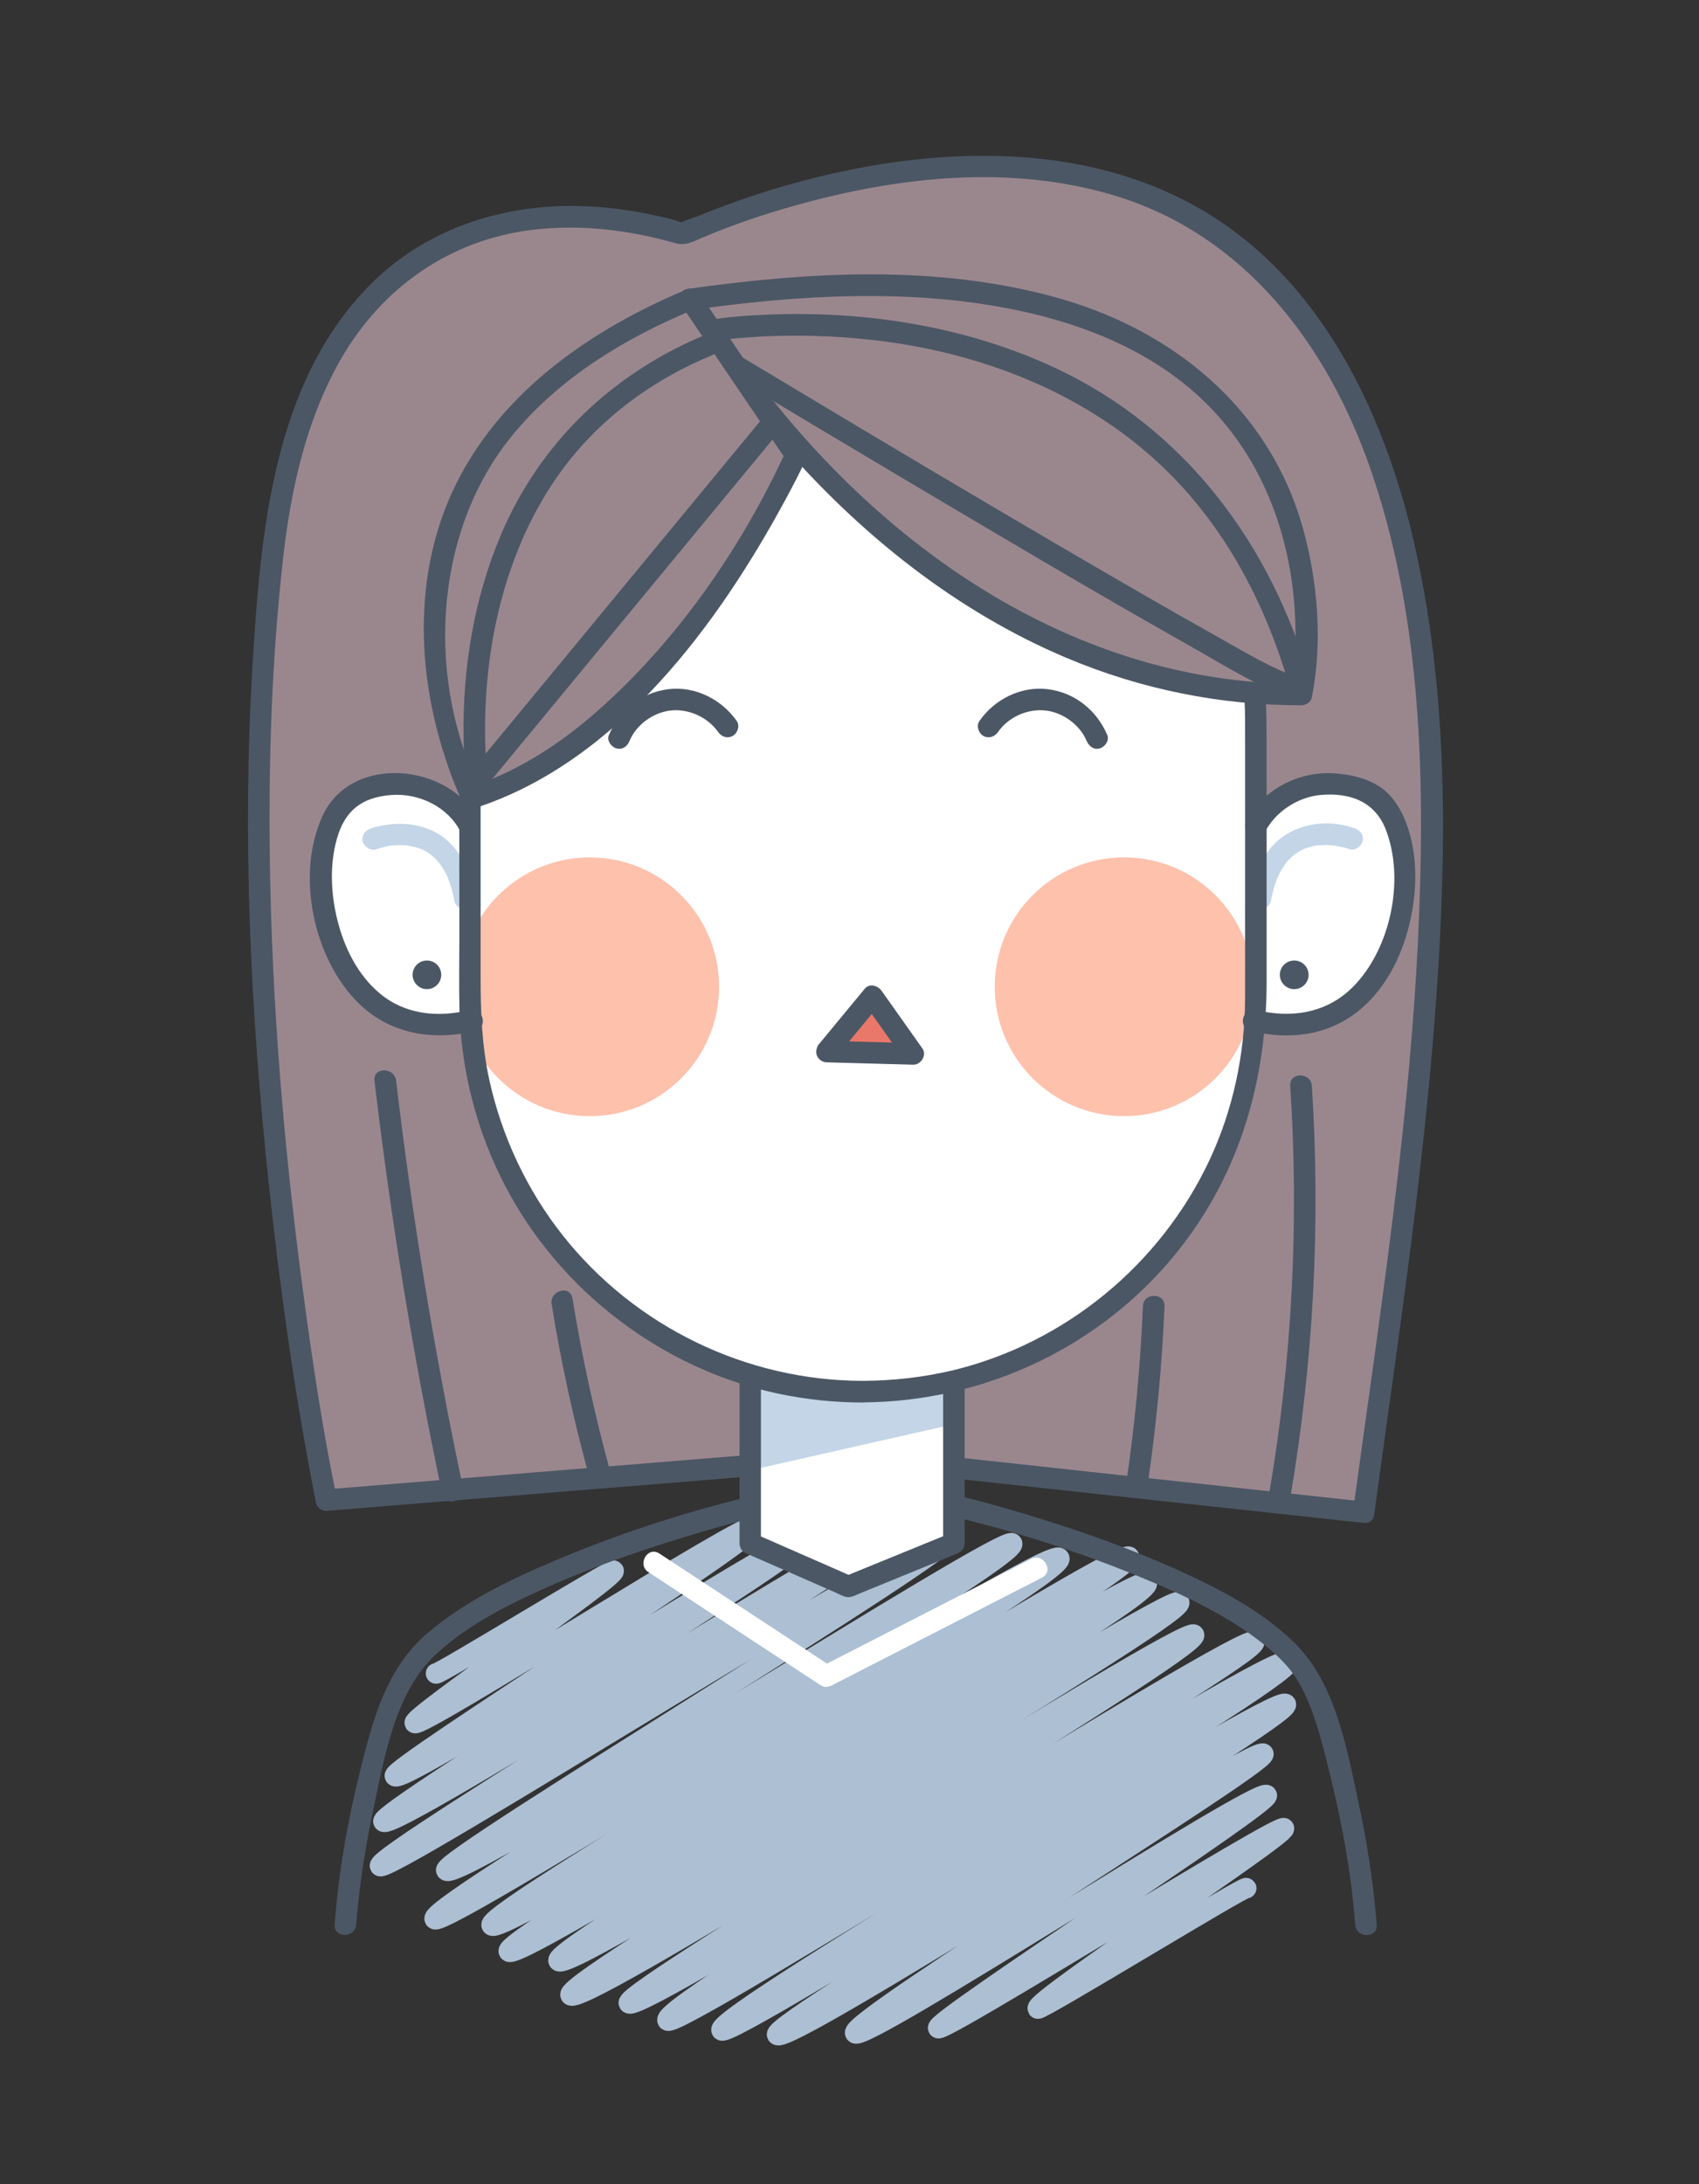 <?xml version="1.0" encoding="utf-8"?>
<!-- Generator: Adobe Illustrator 28.1.0, SVG Export Plug-In . SVG Version: 6.00 Build 0)  -->
<svg version="1.1" xmlns="http://www.w3.org/2000/svg" xmlns:xlink="http://www.w3.org/1999/xlink" x="0px" y="0px"
	 viewBox="0 0 124.68 160.21" style="enable-background:new 0 0 124.68 160.21;" xml:space="preserve">
<rect x="0" y="0" width="124.68" height="160.21" fill="#333333" stroke="none"/>
<style type="text/css">
	.st0{fill:#EDF0F4;}
	.st1{fill:#9A878E;}
	.st2{fill:#4C5765;}
	.st3{fill:none;stroke:#ADBFD3;stroke-width:1.507;stroke-linecap:round;stroke-linejoin:round;}
	.st4{fill:#FFFFFF;}
	.st5{fill:#C3D5E7;}
	.st6{fill:#EA786A;}
	.st7{fill:#FEC1AC;}
	.st8{display:none;fill:#4C5765;}
	.st9{fill:none;stroke:#EB695C;stroke-width:1.507;stroke-linecap:round;stroke-linejoin:round;}
	.st10{fill:none;stroke:#4C5765;stroke-width:1.507;stroke-linecap:round;stroke-linejoin:round;}
	.st11{fill:#E9796A;stroke:#4C5765;stroke-width:0.527;stroke-miterlimit:10;}
	.st12{fill:#E9796A;}
	.st13{fill:none;stroke:#E9796A;stroke-width:1.507;stroke-linecap:round;stroke-linejoin:round;}
	.st14{fill:#566272;}
	.st15{fill:none;stroke:#9A878E;stroke-width:1.507;stroke-linecap:round;stroke-linejoin:round;}
	.st16{fill:#FDC0AB;}
	.st17{fill:#1D262D;}
</style>
<g id="BACKGROUND">
</g>
<g id="OBJECTS">
	<g>
		<g>
			<g>
				<path class="st1" d="M100.07,110.92l-37.27-4.04l-38.86,3.16c0,0-7.74-37.27-3.87-69.8s30.07-23.03,30.07-23.03
					S80.2,2.79,95.5,23.01C110.79,43.23,104.11,81.21,100.07,110.92z"/>
				<g>
					<path class="st2" d="M100.07,110.13c-11.08-1.2-22.16-2.4-33.24-3.61c-1.32-0.14-2.7-0.42-4.03-0.44
						c-1.19-0.02-2.42,0.2-3.61,0.29c-6.59,0.54-13.19,1.07-19.78,1.61c-5.16,0.42-10.31,0.84-15.47,1.26
						c0.25,0.19,0.51,0.39,0.76,0.58c-1.03-4.99-1.79-10.06-2.46-15.11c-1.54-11.48-2.45-23.06-2.46-34.64
						c0-6.48,0.29-12.97,1.03-19.41c0.57-4.9,1.69-9.89,4.15-14.22c3.02-5.33,8.07-8.87,14.17-9.59c3.52-0.41,7.02,0.02,10.41,0.98
						c0.79,0.22,1.29-0.1,2.03-0.41c2.14-0.91,4.5-1.71,6.8-2.35c7.53-2.12,15.78-3.02,23.38-0.74
						c9.55,2.87,15.64,10.92,18.81,20.04c3.6,10.36,4,21.64,3.59,32.5c-0.45,11.96-2.06,23.84-3.71,35.68
						c-0.38,2.72-0.76,5.43-1.13,8.15c-0.14,1,1.39,1.43,1.53,0.42c1.63-11.99,3.47-23.97,4.42-36.05
						c0.9-11.51,1.15-23.36-1.36-34.7c-2.09-9.47-6.53-19.24-15.03-24.57c-7.43-4.66-16.59-5.09-25.03-3.62
						c-3.3,0.58-6.55,1.44-9.7,2.56c-0.98,0.35-1.95,0.71-2.91,1.11c-0.17,0.07-1.38,0.42-1.46,0.64c0.11-0.3,0.95,0.09,0.11-0.22
						c-0.54-0.2-1.12-0.32-1.68-0.44c-1.89-0.43-3.84-0.68-5.77-0.72c-5.7-0.12-11.32,1.74-15.36,5.87
						c-7.09,7.23-7.96,18.29-8.54,27.84c-0.76,12.65-0.15,25.38,1.19,37.97c0.8,7.48,1.83,14.96,3.26,22.36
						c0.07,0.36,0.14,0.72,0.21,1.09c0.07,0.32,0.44,0.61,0.76,0.58c11.14-0.91,22.28-1.81,33.43-2.72
						c1.73-0.14,3.49-0.38,5.22-0.43c0.87-0.02,1.77,0.15,2.63,0.25c6.35,0.69,12.71,1.38,19.06,2.07
						c5.26,0.57,10.53,1.14,15.79,1.71C101.08,111.82,101.07,110.24,100.07,110.13z"/>
				</g>
			</g>
			<g>
				<g>
					<path class="st2" d="M27.48,79.26c1.2,10.17,2.85,20.28,4.97,30.3c0.21,1,1.74,0.57,1.53-0.42
						c-2.09-9.88-3.73-19.85-4.91-29.88C28.95,78.26,27.37,78.25,27.48,79.26L27.48,79.26z"/>
				</g>
			</g>
			<g>
				<g>
					<path class="st2" d="M40.48,95.65c0.7,4.34,1.64,8.64,2.82,12.88c0.27,0.98,1.8,0.56,1.53-0.42
						c-1.17-4.24-2.11-8.53-2.82-12.88C41.84,94.22,40.32,94.65,40.48,95.65L40.48,95.65z"/>
				</g>
			</g>
			<g>
				<g>
					<path class="st2" d="M94.68,79.64c0.66,10.03,0.14,20.1-1.56,30.01c-0.17,1,1.35,1.42,1.53,0.42
						c1.73-10.05,2.28-20.26,1.62-30.43C96.2,78.63,94.62,78.62,94.68,79.64L94.68,79.64z"/>
				</g>
			</g>
			<g>
				<g>
					<path class="st2" d="M83.87,95.8c-0.18,4.29-0.57,8.56-1.2,12.81c-0.15,1,1.38,1.43,1.53,0.42c0.65-4.39,1.07-8.8,1.26-13.23
						C85.49,94.79,83.91,94.79,83.87,95.8L83.87,95.8z"/>
				</g>
			</g>
		</g>
		<g>
			<g>
				<g>
					<path class="st3" d="M32,122.74c0.1,0.17,12.92-7.72,13.03-7.53c0.26,0.45-14.84,10.74-14.59,11.16
						c0.3,0.53,24.6-15.03,24.95-14.41c0.43,0.75-26.75,17.73-26.41,18.3c0.49,0.85,29.6-18.16,30.06-17.36
						c0.45,0.77-31.31,19.99-30.9,20.7c0.56,0.96,37.08-22.52,37.57-21.69c0.56,0.97-38.29,24.14-37.82,24.95
						c0.44,0.76,41.32-25.28,41.94-24.21c0.54,0.94-37.53,23.76-37.08,24.53c0.69,1.19,41.02-24.83,41.52-23.97
						c0.66,1.14-42.99,26.46-42.37,27.54c0.54,0.93,45.14-27.66,45.83-26.46c0.72,1.25-42.28,25.83-41.65,26.92
						c0.7,1.2,46.2-28.02,46.78-27.01c0.67,1.16-46.14,27.86-45.52,28.93c0.64,1.11,46.21-28.06,46.81-27.02
						c0.72,1.25-43.81,26.58-43.16,27.71c0.7,1.21,45.02-27.19,45.54-26.29c0.61,1.05-45.31,27.69-44.66,28.8
						c0.71,1.24,45.21-27.36,45.75-26.42c0.59,1.02-41.99,26.12-41.47,27.01c0.62,1.08,45.33-27.45,45.88-26.49
						c0.57,0.99-43.76,26.51-43.04,27.76c0.52,0.9,44.87-27.45,45.53-26.29c0.64,1.11-42.21,25.89-41.57,27.01
						c0.5,0.87,40.81-24.96,41.41-23.91c0.53,0.92-37.85,23.34-37.33,24.24c0.59,1.02,35.2-21.43,35.68-20.6
						c0.38,0.66-30.47,19.58-29.95,20.48c0.5,0.86,29.74-18.23,30.2-17.44c0.33,0.57-24.42,16.54-24.11,17.07
						c0.26,0.45,25.09-15.12,25.37-14.65c0.26,0.45-18.39,12.65-18.06,13.22c0.12,0.21,15.19-9.02,15.29-8.83"/>
				</g>
			</g>
			<g>
				<g>
					<path class="st2" d="M54.85,109.81c-4.88,1.18-9.72,2.78-14.33,4.74c-3.21,1.36-6.43,2.94-9.11,5.2
						c-3.07,2.59-4.05,6.38-4.99,10.16c-0.92,3.67-1.58,7.47-1.86,11.25c-0.08,1.02,1.51,1.01,1.58,0c0.22-2.94,0.71-5.87,1.32-8.75
						c0.81-3.79,1.59-8.36,4.57-11.11c2.43-2.23,5.53-3.75,8.53-5.06c3.11-1.36,6.32-2.48,9.57-3.47c1.7-0.52,3.42-1.02,5.15-1.44
						C56.26,111.09,55.84,109.57,54.85,109.81L54.85,109.81z"/>
				</g>
			</g>
			<g>
				<g>
					<path class="st2" d="M70.32,111.33c4.55,1.1,9.06,2.57,13.38,4.35c3.14,1.29,6.34,2.78,9.01,4.9c1.03,0.82,2.03,1.77,2.67,2.94
						c1.16,2.1,1.74,4.69,2.31,7.01c0.85,3.48,1.49,7.06,1.76,10.64c0.07,1.01,1.66,1.02,1.58,0c-0.23-3.08-0.73-6.16-1.38-9.17
						c-0.84-3.91-1.69-8.6-4.66-11.51c-2.43-2.38-5.59-4-8.66-5.38c-3.22-1.45-6.55-2.65-9.92-3.7c-1.87-0.58-3.77-1.14-5.67-1.6
						C69.75,109.57,69.33,111.09,70.32,111.33L70.32,111.33z"/>
				</g>
			</g>
			<g>
				<g>
					<path class="st4" d="M47.58,115.31c4.22,2.77,8.44,5.54,12.66,8.31c0.24,0.16,0.55,0.13,0.8,0c5.14-2.64,10.29-5.27,15.43-7.91
						c0.91-0.46,0.11-1.83-0.8-1.37c-5.14,2.64-10.29,5.27-15.43,7.91c0.27,0,0.53,0,0.8,0c-4.22-2.77-8.44-5.54-12.66-8.31
						C47.52,113.39,46.73,114.76,47.58,115.31L47.58,115.31z"/>
				</g>
			</g>
		</g>
		<g>
			<g>
				<polygon class="st4" points="55.06,108.64 55.06,113.21 62.27,116.37 70,113.21 70.18,102.57 55.24,104.24 				"/>
				<polygon class="st5" points="70.18,104.42 55.41,107.76 55.24,100.9 62.44,102.04 70,101.08 				"/>
				<g>
					<g>
						<path class="st2" d="M54.27,101.25c0,3.99,0,7.97,0,11.96c0,0.25,0.15,0.57,0.39,0.68c2.19,0.96,4.38,1.92,6.57,2.88
							c0.28,0.12,0.63,0.33,0.93,0.37c0.33,0.04,0.65-0.15,0.94-0.27c1.31-0.54,2.62-1.07,3.94-1.61c1.06-0.43,2.11-0.87,3.17-1.3
							c0.33-0.13,0.58-0.38,0.58-0.76c0-3.99,0-7.97,0-11.96c0-1.02-1.58-1.02-1.58,0c0,3.99,0,7.97,0,11.96
							c0.19-0.25,0.39-0.51,0.58-0.76c-2.58,1.05-5.16,2.11-7.74,3.16c0.2,0.03,0.41,0.05,0.61,0.08c-2.4-1.05-4.81-2.11-7.21-3.16
							c0.13,0.23,0.26,0.46,0.39,0.68c0-3.99,0-7.97,0-11.96C55.85,100.23,54.27,100.23,54.27,101.25L54.27,101.25z"/>
					</g>
				</g>
			</g>
			<g>
				<path class="st4" d="M100.07,57.97c-5.63-1.93-7.91,2.64-7.91,2.64v-8.08c0-14.85-12.04-26.88-26.9-26.88h-3.87
					c-14.86,0-26.9,12.03-26.9,26.88v8.08c0,0-2.29-4.57-7.91-2.64c-5.61,1.93-3.53,19.72,7.96,16.9
					c0.84,15.16,13.4,27.2,28.79,27.2l0,0c15.38,0,27.95-12.04,28.79-27.2C103.6,77.69,105.67,59.9,100.07,57.97z"/>
			</g>
			<g>
				<polygon class="st6" points="60.69,77.12 64.03,73.08 67.02,77.3 				"/>
			</g>
			<g>
				
					<ellipse transform="matrix(1.748970e-03 -1 1 1.748970e-03 -29.175 115.531)" class="st7" cx="43.28" cy="72.38" rx="9.49" ry="9.49"/>
				
					<ellipse transform="matrix(1.748970e-03 -1 1 1.748970e-03 9.964 154.739)" class="st7" cx="82.49" cy="72.38" rx="9.49" ry="9.49"/>
				<path class="st8" d="M52.07,63.95c0,1.36-1.1,2.46-2.46,2.46c-1.36,0-2.46-1.1-2.46-2.46c0-1.36,1.1-2.46,2.46-2.46
					C50.97,61.49,52.07,62.59,52.07,63.95z"/>
				<path class="st8" d="M78.8,63.95c0,1.36-1.1,2.46-2.46,2.46c-1.36,0-2.46-1.1-2.46-2.46c0-1.36,1.1-2.46,2.46-2.46
					C77.69,61.49,78.8,62.59,78.8,63.95z"/>
				<g>
					<g>
						<path class="st2" d="M73.24,53.69c0.77-1.11,2.2-1.74,3.54-1.57c1.25,0.16,2.47,1.05,2.96,2.22c0.17,0.39,0.52,0.68,0.97,0.55
							c0.37-0.1,0.72-0.58,0.55-0.97c-0.77-1.82-2.39-3.13-4.37-3.37c-1.97-0.24-3.91,0.74-5.02,2.34
							c-0.24,0.35-0.06,0.88,0.28,1.08C72.55,54.2,73,54.04,73.24,53.69L73.24,53.69z"/>
					</g>
				</g>
				<g>
					<g>
						<path class="st2" d="M54.07,52.89c-1.12-1.6-3.06-2.58-5.02-2.34c-1.98,0.24-3.6,1.55-4.37,3.37
							c-0.17,0.39,0.18,0.87,0.55,0.97c0.46,0.13,0.81-0.16,0.97-0.55c0.49-1.17,1.7-2.06,2.96-2.22c1.34-0.17,2.77,0.47,3.54,1.57
							c0.24,0.35,0.69,0.51,1.08,0.28C54.13,53.77,54.31,53.24,54.07,52.89L54.07,52.89z"/>
					</g>
				</g>
				<g>
					<g>
						<path class="st2" d="M61.24,77.68c1.11-1.35,2.23-2.69,3.34-4.04c-0.41-0.05-0.83-0.11-1.24-0.16c1,1.41,1.99,2.81,2.99,4.22
							c0.23-0.4,0.46-0.79,0.68-1.19c-1.84-0.05-3.69-0.1-5.53-0.15c-0.27-0.01-0.53-0.01-0.8-0.02c-1.02-0.03-1.02,1.55,0,1.58
							c1.84,0.05,3.69,0.1,5.53,0.15c0.27,0.01,0.53,0.01,0.8,0.02c0.57,0.02,1.03-0.7,0.68-1.19c-1-1.41-1.99-2.81-2.99-4.22
							c-0.27-0.38-0.89-0.59-1.24-0.16c-1.11,1.35-2.23,2.69-3.34,4.04c-0.27,0.33-0.32,0.8,0,1.12
							C60.41,77.96,60.97,78.01,61.24,77.68z"/>
					</g>
				</g>
			</g>
			<g>
				<g>
					<g>
						<path class="st2" d="M92.84,61.01c0.75-1.47,2.39-2.54,4.05-2.7c2.18-0.2,4.02,0.49,4.81,2.55c1.42,3.67,0.34,8.79-2.45,11.56
							c-1.91,1.9-4.51,2.29-7.06,1.66c-0.99-0.25-1.41,1.28-0.42,1.53c2.76,0.69,5.62,0.37,7.88-1.43c1.98-1.57,3.2-3.97,3.78-6.4
							c0.55-2.29,0.64-4.86-0.13-7.12c-0.32-0.93-0.79-1.85-1.52-2.54c-1.03-0.96-2.49-1.3-3.86-1.4c-2.54-0.18-5.27,1.17-6.45,3.49
							C91.01,61.11,92.38,61.92,92.84,61.01L92.84,61.01z"/>
					</g>
				</g>
				<g>
					<g>
						<path class="st5" d="M99.44,60.77c-2.11-0.8-4.77-0.33-6.22,1.46c-0.8,0.99-1.25,2.2-1.48,3.44
							c-0.08,0.42,0.12,0.85,0.55,0.97c0.39,0.11,0.89-0.13,0.97-0.55c0.2-1.03,0.44-1.85,1.04-2.69c0.03-0.04,0.05-0.07,0.08-0.11
							c-0.09,0.12-0.02,0.03,0,0c0.06-0.07,0.12-0.15,0.19-0.22c0.13-0.14,0.28-0.27,0.42-0.39c-0.13,0.11,0.01-0.01,0.07-0.05
							c0.07-0.05,0.14-0.09,0.21-0.14c0.15-0.09,0.3-0.16,0.46-0.24c-0.16,0.07-0.03,0.01,0.06-0.02c0.07-0.03,0.15-0.05,0.22-0.07
							c0.15-0.05,0.31-0.08,0.46-0.12c0.06-0.01,0.13-0.02,0.19-0.03c0.11-0.02-0.17,0.02,0.03,0c0.15-0.01,0.29-0.02,0.44-0.03
							c0.26-0.01,0.51,0.01,0.77,0.04c0.16,0.02,0.14-0.04,0,0c0.04-0.01,0.11,0.02,0.14,0.02c0.1,0.02,0.21,0.04,0.31,0.06
							c0.22,0.05,0.45,0.1,0.66,0.18c0.4,0.15,0.87-0.17,0.97-0.55C100.12,61.3,99.85,60.92,99.44,60.77L99.44,60.77z"/>
					</g>
				</g>
				<g>
					<g>
						<path class="st5" d="M27.62,62.29c0.17-0.06,0.35-0.11,0.53-0.15c0.13-0.03,0.46-0.16,0.59-0.11c-0.09-0.03-0.18,0.02-0.02,0
							c0.06-0.01,0.12-0.01,0.18-0.02c0.13-0.01,0.27-0.02,0.41-0.02c0.13,0,0.26,0,0.38,0.01c0.07,0,0.14,0.01,0.21,0.02
							c0.03,0,0.06,0.01,0.09,0.01c0.15,0.01-0.18-0.03-0.02,0c0.29,0.05,0.57,0.11,0.85,0.21c0.05,0.02,0.28,0.12,0.08,0.03
							c0.06,0.03,0.13,0.06,0.19,0.09c0.16,0.08,0.31,0.17,0.45,0.27c0.04,0.03,0.25,0.2,0.09,0.07c0.06,0.05,0.12,0.1,0.18,0.15
							c0.15,0.13,0.28,0.28,0.41,0.43c0.02,0.02,0.1,0.13,0.04,0.05c-0.06-0.08,0.07,0.09,0.08,0.11c0.07,0.1,0.13,0.19,0.19,0.29
							c0.13,0.22,0.25,0.44,0.35,0.68c0.05,0.12-0.04-0.09,0.01,0.04c0.03,0.08,0.06,0.16,0.09,0.24c0.05,0.14,0.1,0.28,0.14,0.42
							c0.1,0.33,0.17,0.66,0.23,0.99c0.08,0.42,0.59,0.66,0.97,0.55c0.44-0.12,0.63-0.55,0.55-0.97c-0.36-1.9-1.28-3.88-3.12-4.74
							c-1.21-0.56-2.55-0.63-3.84-0.36c-0.25,0.05-0.5,0.11-0.74,0.2c-0.4,0.15-0.67,0.53-0.55,0.97
							C26.75,62.12,27.22,62.44,27.62,62.29L27.62,62.29z"/>
					</g>
				</g>
				<g>
					<g>
						<path class="st2" d="M63.33,101.28c-8.53,0-16.71-3.96-22.01-10.64c-2.65-3.34-4.51-7.3-5.42-11.47
							c-0.54-2.48-0.63-4.97-0.63-7.49c0-5.5,0-11,0-16.5c0-2-0.05-4.01,0.21-6c0.54-4.24,2.15-8.31,4.63-11.79
							C45,30.51,53.04,26.47,61.46,26.44c3.15-0.01,6.29-0.08,9.39,0.6c4.16,0.91,8.08,2.84,11.32,5.61
							c5.93,5.07,9.19,12.43,9.2,20.2c0.01,5.13,0,10.27,0,15.4c0,1.66,0.01,3.32,0,4.98c-0.02,4.1-0.88,8.18-2.63,11.9
							c-3.61,7.65-10.59,13.39-18.82,15.38C67.76,101.02,65.56,101.27,63.33,101.28c-1.02,0.01-1.02,1.59,0,1.58
							c8.93-0.05,17.53-4.1,23.11-11.1c4.57-5.73,6.51-12.55,6.51-19.8c0-5.76,0-11.51,0-17.27c0-2.4-0.03-4.78-0.45-7.16
							c-0.77-4.3-2.61-8.39-5.27-11.85c-5.28-6.86-13.49-10.81-22.12-10.83c-3.38-0.01-6.73-0.05-10.05,0.73
							c-4.2,0.98-8.13,2.97-11.44,5.74c-6.33,5.28-9.89,13.19-9.91,21.41c-0.01,5.32,0,10.63,0,15.95c0,1.82-0.04,3.64,0.01,5.45
							c0.13,4.46,1.28,8.87,3.34,12.83c4.01,7.69,11.43,13.38,19.91,15.23c2.09,0.45,4.23,0.68,6.37,0.68
							C64.35,102.86,64.35,101.28,63.33,101.28z"/>
					</g>
				</g>
				<g>
					<g>
						<path class="st2" d="M35.17,60.21c-2.15-4.24-9.39-4.96-11.5-0.37c-1.97,4.28-0.7,10.41,2.6,13.7c2.31,2.3,5.51,2.84,8.6,2.07
							c0.99-0.25,0.57-1.77-0.42-1.53c-2.28,0.57-4.7,0.35-6.56-1.2c-1.64-1.36-2.62-3.36-3.13-5.39c-0.48-1.93-0.58-4.04-0.04-5.96
							c0.59-2.09,1.83-3.05,4-3.22c2.04-0.15,4.15,0.87,5.08,2.7C34.27,61.91,35.63,61.11,35.17,60.21L35.17,60.21z"/>
					</g>
				</g>
				<path class="st2" d="M32.38,71.5c0,0.58-0.47,1.05-1.05,1.05c-0.58,0-1.05-0.47-1.05-1.05c0-0.58,0.47-1.05,1.05-1.05
					C31.91,70.45,32.38,70.92,32.38,71.5z"/>
				<path class="st2" d="M96.03,71.5c0,0.58-0.47,1.05-1.05,1.05c-0.58,0-1.06-0.47-1.06-1.05c0-0.58,0.47-1.05,1.06-1.05
					C95.55,70.45,96.03,70.92,96.03,71.5z"/>
			</g>
			<g>
				<g>
					<g>
						<path class="st1" d="M50.66,21.96c0,0,15.82,29.16,44.83,28.99C95.5,50.94,102.79,14.49,50.66,21.96z"/>
						<g>
							<path class="st2" d="M49.98,22.35c1.98,3.63,4.59,7,7.29,10.11c5.77,6.66,12.84,12.36,21.01,15.8
								c5.46,2.3,11.3,3.48,17.23,3.47c0.33,0,0.7-0.24,0.76-0.58c0.8-4.03,0.44-8.5-0.66-12.42c-2.47-8.81-9.59-14.59-18.24-16.95
								c-8.72-2.38-18.05-1.84-26.9-0.59c-1,0.14-0.58,1.67,0.42,1.53c7.87-1.11,16.09-1.59,23.92,0.07
								c4.84,1.03,9.61,2.97,13.27,6.38c4.83,4.49,7,10.95,6.99,17.44c0,1.04-0.06,2.09-0.17,3.12c-0.04,0.4-0.04,0.47-0.15,1.01
								c0.25-0.19,0.51-0.39,0.76-0.58C78,50.19,63.01,39,53.51,25.01c-0.76-1.12-1.51-2.26-2.16-3.45
								C50.86,20.66,49.49,21.46,49.98,22.35z"/>
						</g>
					</g>
					<g>
						<g>
							<path class="st2" d="M96.17,49.99c-2.87-10.02-9.18-18.55-18.75-23.01c-6.48-3.02-13.78-4.18-20.9-3.91
								c-1.53,0.06-3.07,0.16-4.58,0.41c-1,0.17-0.58,1.69,0.42,1.53c0.46-0.08,0.26-0.05,0.75-0.1c0.82-0.09,1.65-0.16,2.47-0.21
								c2.79-0.16,5.6-0.08,8.38,0.23c8.06,0.89,15.98,3.96,21.8,9.74c4.36,4.34,7.2,9.87,8.88,15.74
								C94.93,51.38,96.45,50.97,96.17,49.99L96.17,49.99z"/>
						</g>
					</g>
					<g>
						<g>
							<path class="st2" d="M53.21,27.29c4.2,2.53,8.41,5.04,12.62,7.54c7.14,4.24,14.29,8.49,21.53,12.57
								c2.2,1.24,4.42,2.65,6.79,3.56c0.95,0.36,1.36-1.17,0.42-1.53c-1.67-0.64-3.87-1.97-5.64-2.96
								c-3.36-1.88-6.7-3.82-10.03-5.76c-6.82-3.98-13.6-8.01-20.37-12.07c-1.51-0.9-3.02-1.81-4.52-2.71
								C53.13,25.4,52.34,26.77,53.21,27.29L53.21,27.29z"/>
						</g>
					</g>
				</g>
				<g>
					<g>
						<path class="st1" d="M58.4,33.38c0,0-9.32,20.56-23.74,25.12c0,0-12.66-24.77,16-36.54L58.4,33.38z"/>
						<g>
							<path class="st2" d="M57.72,32.98c-3.33,7.31-8.33,14.47-14.46,19.67c-2.6,2.2-5.55,4.04-8.8,5.09
								c0.3,0.12,0.6,0.24,0.89,0.36c-4.07-8-3.65-18.97,2.24-26.16c3.48-4.24,8.27-7.14,13.28-9.22c-0.3-0.12-0.6-0.24-0.89-0.36
								c2.58,3.81,5.16,7.61,7.74,11.42c0.57,0.84,1.94,0.05,1.37-0.8c-2.58-3.81-5.16-7.61-7.74-11.42
								c-0.18-0.26-0.56-0.5-0.89-0.36c-8.16,3.39-15.76,9.01-18.37,17.82c-1.58,5.33-1.17,11.14,0.53,16.4
								c0.38,1.18,0.81,2.38,1.38,3.48c0.15,0.3,0.58,0.47,0.89,0.36c10.44-3.39,17.84-13.49,22.84-22.78
								c0.48-0.89,0.95-1.79,1.37-2.71C59.5,32.85,58.14,32.05,57.72,32.98z"/>
						</g>
					</g>
					<g>
						<g>
							<path class="st2" d="M56.08,30.53c-6.31,7.64-12.62,15.28-18.93,22.92c-0.9,1.09-1.8,2.17-2.69,3.26
								c0.44,0.12,0.88,0.23,1.32,0.35c0.06,0.42-0.03-0.33-0.05-0.48c-0.05-0.57-0.08-1.14-0.11-1.71
								c-0.07-1.95,0.01-3.9,0.23-5.84c0.65-5.68,2.64-11.36,6.35-15.77c2.71-3.21,6.2-5.62,10.07-7.21
								c0.93-0.38,0.52-1.91-0.42-1.53c-6.83,2.81-12.18,7.87-15.08,14.68c-1.99,4.69-2.84,9.86-2.75,14.94
								c0.02,1.11,0.07,2.22,0.23,3.32c0.08,0.57,0.97,0.78,1.32,0.35c6.31-7.64,12.62-15.28,18.93-22.92
								c0.9-1.09,1.8-2.17,2.69-3.26C57.84,30.87,56.73,29.75,56.08,30.53L56.08,30.53z"/>
						</g>
					</g>
				</g>
			</g>
		</g>
	</g>
</g>
<g id="DESIGNED_BY_FREEPIK">
</g>
</svg>
